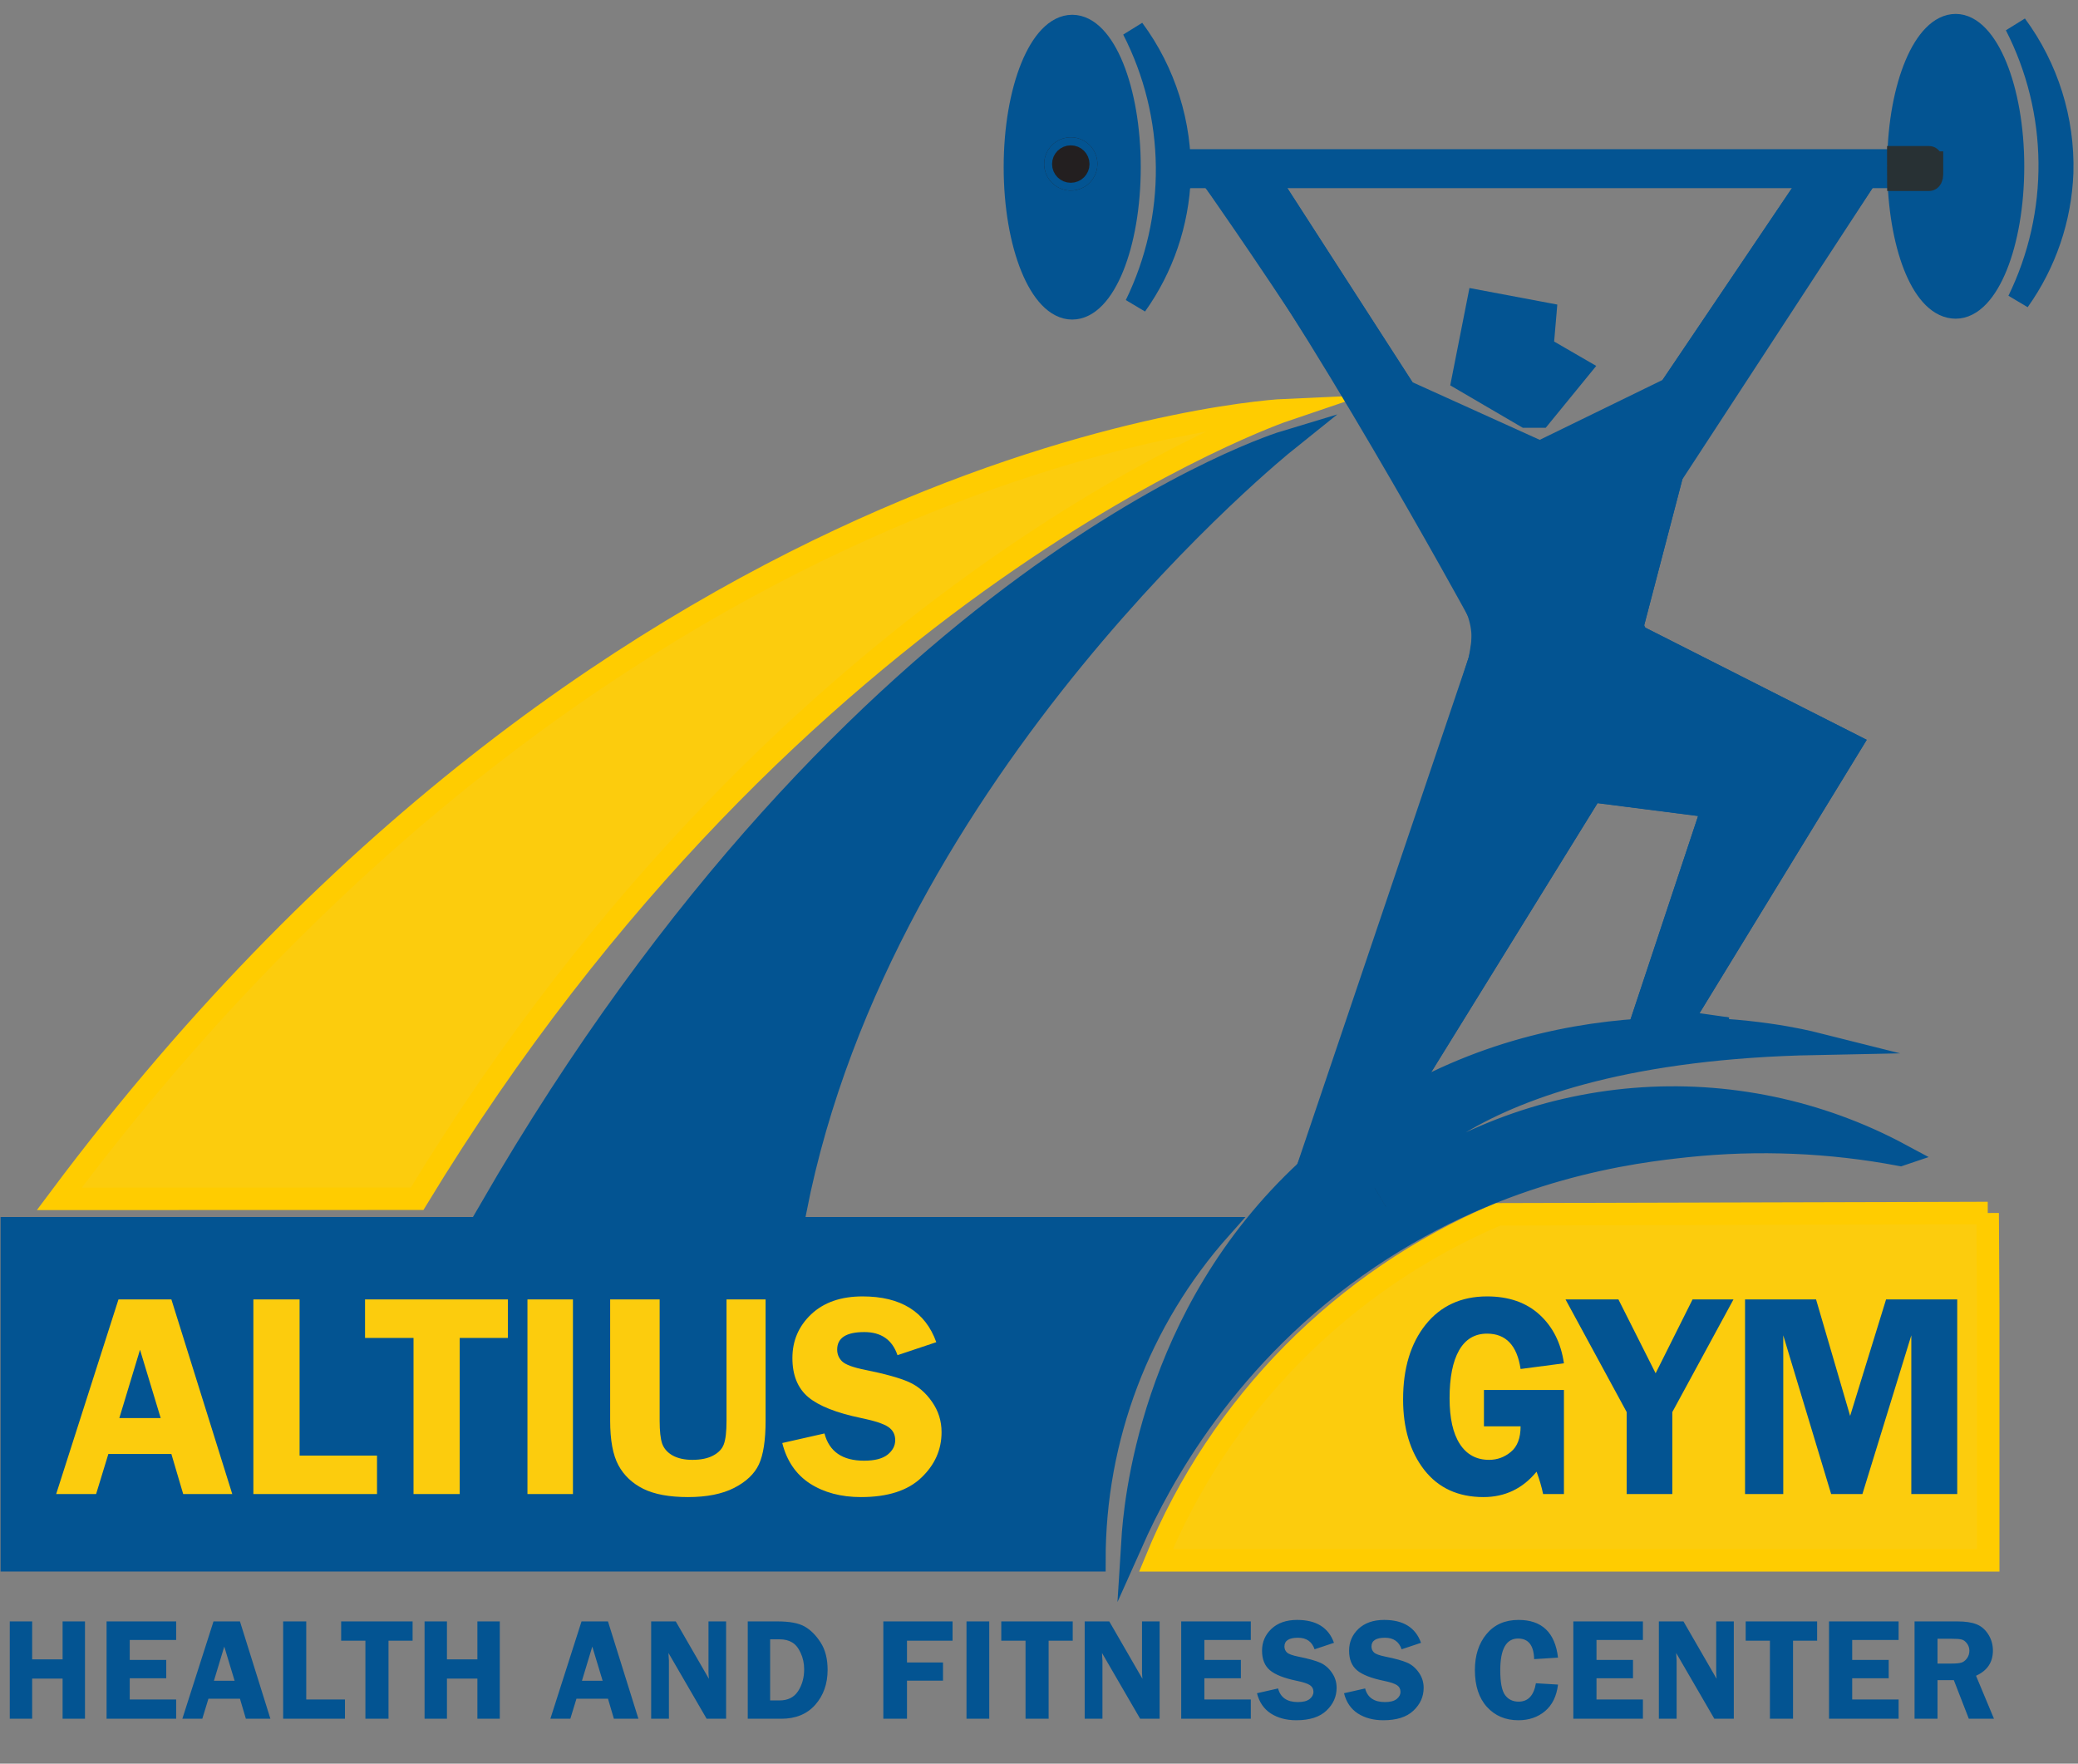 <svg width="185" height="157" viewBox="0 0 185 157" fill="none" xmlns="http://www.w3.org/2000/svg">
<rect x="0" y="0" width="185" height="157" fill="#808080" stroke="none"/>
<path d="M173.236 14.627V15.404C173.236 15.449 173.227 15.494 173.21 15.537C173.193 15.579 173.167 15.617 173.135 15.649C173.103 15.681 173.065 15.706 173.023 15.724C172.981 15.741 172.936 15.75 172.89 15.749H105.004V14.281H172.89C172.936 14.281 172.981 14.29 173.023 14.307C173.065 14.324 173.103 14.35 173.135 14.382C173.167 14.414 173.193 14.452 173.21 14.494C173.227 14.536 173.236 14.581 173.236 14.627Z" fill="#035492" stroke="#035492" stroke-width="2" stroke-miterlimit="10"/>
<path d="M108.65 109.338C101.409 117.48 97.417 128.001 97.433 138.896H1.051V109.338H108.65Z" fill="#035492" stroke="#035492" stroke-width="2" stroke-miterlimit="10"/>
<path d="M176.959 107.98C176.975 110.758 176.991 113.536 177.007 116.314V138.897H102.91C108.617 125.026 119.556 113.961 133.36 108.096L176.964 107.98H176.959Z" fill="#FCCC0D" stroke="#FFCC00" stroke-width="2" stroke-miterlimit="10"/>
<path d="M169.177 102.798C162.932 101.618 156.548 101.353 150.226 102.011C145.508 102.51 133.854 103.863 121.86 111.952C109.123 120.544 103.173 131.898 100.827 137.154C101.01 134.208 102.358 117.119 116.377 104.16C117.13 103.463 117.921 102.778 118.751 102.107C120.607 100.605 122.575 99.248 124.638 98.048C141.646 88.155 159.486 92.363 161.681 92.915C128.87 93.567 122.993 106.391 122.904 106.588C129.431 101.554 137.276 98.516 145.491 97.842C153.706 97.169 161.941 98.887 169.201 102.79L169.177 102.798Z" fill="#035492" stroke="#035492" stroke-width="2" stroke-miterlimit="10"/>
<path d="M122.892 106.596L122.889 106.598" stroke="#231F20" stroke-width="2" stroke-miterlimit="10"/>
<path d="M5.277 106.72C55.789 39.102 114.424 36.502 114.424 36.502C114.424 36.502 70.813 51.269 37.134 106.711L5.277 106.72Z" fill="#FCCC0D" stroke="#FFCC00" stroke-width="2" stroke-miterlimit="10"/>
<path d="M114.424 39.326C114.424 39.326 78.585 68.083 70.813 107.721H43.613C76.522 50.725 114.424 39.326 114.424 39.326Z" fill="#035492" stroke="#035492" stroke-width="2" stroke-miterlimit="10"/>
<path d="M95.459 2.316C92.641 2.316 90.355 7.942 90.355 14.881C90.355 21.821 92.638 27.447 95.457 27.447C98.276 27.447 100.559 21.821 100.559 14.881C100.559 7.942 98.271 2.316 95.459 2.316ZM95.332 15.963C95.061 15.964 94.795 15.884 94.569 15.733C94.343 15.583 94.167 15.369 94.063 15.118C93.959 14.867 93.931 14.591 93.984 14.325C94.037 14.059 94.167 13.814 94.359 13.622C94.551 13.43 94.795 13.299 95.061 13.246C95.328 13.193 95.604 13.22 95.854 13.323C96.105 13.427 96.32 13.603 96.471 13.829C96.621 14.054 96.702 14.32 96.702 14.591C96.702 14.955 96.558 15.303 96.301 15.561C96.044 15.818 95.696 15.963 95.332 15.963Z" fill="#035492" stroke="#035492" stroke-width="2" stroke-miterlimit="10"/>
<path d="M96.702 14.592C96.703 14.864 96.622 15.13 96.472 15.356C96.321 15.582 96.107 15.758 95.856 15.862C95.605 15.966 95.329 15.993 95.063 15.941C94.796 15.888 94.552 15.757 94.36 15.565C94.168 15.373 94.037 15.128 93.984 14.862C93.931 14.595 93.959 14.319 94.063 14.069C94.167 13.818 94.343 13.604 94.569 13.453C94.795 13.302 95.061 13.222 95.332 13.223C95.695 13.223 96.043 13.368 96.3 13.624C96.557 13.881 96.701 14.229 96.702 14.592Z" stroke="#231F20" stroke-width="2" stroke-miterlimit="10"/>
<path d="M179.216 14.805C179.216 21.745 176.932 27.37 174.114 27.37C171.295 27.37 169.223 22.249 169.026 15.75H172.89C172.936 15.751 172.981 15.742 173.023 15.725C173.065 15.707 173.103 15.682 173.135 15.65C173.168 15.618 173.193 15.58 173.21 15.537C173.227 15.495 173.236 15.45 173.236 15.405V14.628C173.236 14.582 173.227 14.537 173.21 14.495C173.193 14.453 173.168 14.415 173.135 14.383C173.103 14.351 173.065 14.325 173.023 14.308C172.981 14.291 172.936 14.282 172.89 14.282H169.016C169.117 7.585 171.367 2.24 174.114 2.24C176.861 2.24 179.216 7.865 179.216 14.805Z" fill="#035492" stroke="#035492" stroke-width="2" stroke-miterlimit="10"/>
<path d="M172 14.471V15.529C172 15.591 171.994 15.653 171.982 15.71C171.97 15.767 171.951 15.819 171.929 15.863C171.906 15.907 171.879 15.942 171.849 15.965C171.819 15.989 171.787 16 171.755 16H169.01C169.01 15.575 169 15.147 169 14.712C169 14.474 169 14.235 169 14H171.751C171.784 14 171.816 14.011 171.845 14.035C171.875 14.058 171.902 14.093 171.925 14.137C171.948 14.181 171.966 14.233 171.978 14.29C171.991 14.347 171.997 14.409 171.997 14.471H172Z" fill="#283134" stroke="#283134" stroke-width="2" stroke-miterlimit="10"/>
<path d="M131.611 26.805L130.23 33.8L135.843 37.081H137.138L140.593 32.85L137.311 30.95L137.57 27.927L131.611 26.805Z" fill="#035492" stroke="#035492" stroke-width="2" stroke-miterlimit="10"/>
<path d="M161.405 15.75L148.691 34.598C148.244 35.26 147.62 35.782 146.89 36.106L138.055 40.009C137.681 40.175 137.277 40.26 136.869 40.26C136.46 40.26 136.056 40.175 135.682 40.009L126.14 35.744C125.701 35.548 125.329 35.229 125.067 34.825L112.771 15.755" stroke="#035492" stroke-width="2" stroke-miterlimit="10"/>
<path d="M166.155 15.75L149.5 40.818C149.206 41.259 148.987 41.745 148.852 42.257L145.326 55.734C145.281 55.902 145.296 56.081 145.368 56.24C145.439 56.399 145.563 56.528 145.719 56.607L164.773 66.26L149.927 90.531C149.897 90.579 149.88 90.633 149.877 90.688C149.874 90.744 149.885 90.8 149.909 90.85C149.933 90.901 149.969 90.944 150.014 90.977C150.059 91.01 150.111 91.032 150.166 91.04L153.805 91.558" stroke="#035492" stroke-width="2" stroke-miterlimit="10"/>
<path d="M107.863 15.75C107.863 15.75 126.202 41.756 131.468 54.15C132.097 55.627 132.182 57.28 131.707 58.814C129.309 66.552 121.153 92.534 116.372 104.151" stroke="#035492" stroke-width="2" stroke-miterlimit="10"/>
<path d="M124.631 98.049L141.715 70.414L152.51 71.796L145.947 91.557" stroke="#035492" stroke-width="2" stroke-miterlimit="10"/>
<path d="M96.702 14.592C96.703 14.864 96.622 15.13 96.472 15.356C96.321 15.582 96.107 15.758 95.856 15.862C95.605 15.966 95.329 15.993 95.063 15.941C94.796 15.888 94.552 15.757 94.36 15.565C94.168 15.373 94.037 15.128 93.984 14.862C93.931 14.595 93.959 14.319 94.063 14.069C94.167 13.818 94.343 13.604 94.569 13.453C94.795 13.302 95.061 13.222 95.332 13.223C95.695 13.223 96.043 13.368 96.3 13.624C96.557 13.881 96.701 14.229 96.702 14.592Z" fill="white" stroke="#035492" stroke-width="2" stroke-miterlimit="10"/>
<path d="M95.33 15.271C95.698 15.271 95.997 14.973 95.997 14.604C95.997 14.236 95.698 13.938 95.33 13.938C94.962 13.938 94.663 14.236 94.663 14.604C94.663 14.973 94.962 15.271 95.33 15.271Z" fill="#231F20" stroke="#231F20" stroke-width="2" stroke-miterlimit="10"/>
<path d="M15.258 115.671L20.679 133H16.311L15.258 129.433H9.646L8.555 133H5L10.548 115.671H15.258ZM10.624 126.233H14.306L12.465 120.152L10.624 126.233ZM26.671 129.572H33.565V133H22.558V115.671H26.671V129.572ZM45.219 115.671V119.099H40.928V133H36.815V119.099H32.498V115.671H45.219ZM51.008 115.671V133H46.958V115.671H51.008ZM68.159 115.671V126.462C68.159 128.205 67.96 129.505 67.562 130.359C67.165 131.206 66.428 131.904 65.353 132.454C64.287 132.996 62.92 133.267 61.253 133.267C59.586 133.267 58.257 133.021 57.267 132.53C56.285 132.039 55.548 131.341 55.058 130.436C54.567 129.53 54.321 128.205 54.321 126.462V115.671H58.727V126.462C58.727 127.393 58.803 128.078 58.955 128.519C59.116 128.959 59.429 129.31 59.895 129.572C60.368 129.826 60.948 129.953 61.634 129.953C62.395 129.953 63.013 129.826 63.487 129.572C63.97 129.318 64.287 128.984 64.439 128.569C64.6 128.146 64.681 127.444 64.681 126.462V115.671H68.159ZM83.356 119.479L79.902 120.635C79.437 119.264 78.451 118.578 76.944 118.578C75.336 118.578 74.532 119.099 74.532 120.14C74.532 120.554 74.68 120.906 74.977 121.193C75.281 121.481 75.963 121.731 77.02 121.942C78.789 122.298 80.084 122.658 80.905 123.021C81.726 123.385 82.416 123.974 82.975 124.786C83.542 125.59 83.825 126.492 83.825 127.49C83.825 129.056 83.22 130.41 82.01 131.553C80.808 132.695 79.022 133.267 76.652 133.267C74.875 133.267 73.36 132.865 72.107 132.061C70.863 131.248 70.042 130.046 69.644 128.455L73.402 127.604C73.826 129.221 75.002 130.029 76.932 130.029C77.863 130.029 78.557 129.852 79.014 129.496C79.471 129.132 79.699 128.701 79.699 128.201C79.699 127.693 79.492 127.3 79.077 127.021C78.662 126.741 77.863 126.479 76.678 126.233C74.469 125.776 72.894 125.154 71.955 124.367C71.016 123.572 70.546 122.412 70.546 120.889C70.546 119.348 71.105 118.049 72.222 116.991C73.347 115.933 74.871 115.404 76.792 115.404C80.194 115.404 82.382 116.763 83.356 119.479Z" fill="#FCCC0D"/>
<path d="M139.234 123.732V133H137.381C137.245 132.348 137.051 131.684 136.797 131.007C135.561 132.513 133.987 133.267 132.074 133.267C129.814 133.267 128.054 132.458 126.793 130.842C125.54 129.225 124.914 127.135 124.914 124.57C124.914 121.811 125.583 119.594 126.92 117.918C128.266 116.242 130.09 115.404 132.392 115.404C134.321 115.404 135.879 115.946 137.063 117.029C138.248 118.113 138.972 119.556 139.234 121.358L135.375 121.866C135.062 119.767 134.067 118.718 132.392 118.718C131.291 118.718 130.458 119.217 129.891 120.216C129.332 121.206 129.053 122.624 129.053 124.469C129.053 126.246 129.357 127.604 129.967 128.544C130.576 129.483 131.444 129.953 132.569 129.953C133.297 129.953 133.945 129.716 134.512 129.242C135.087 128.768 135.375 128.011 135.375 126.97H132.112V123.732H139.234ZM154.329 115.671L148.883 125.7V133H144.82V125.7L139.374 115.671H144.084L147.397 122.247L150.686 115.671H154.329ZM163.025 133L158.76 118.87V133H155.357V115.671H161.68L164.714 126.043L167.913 115.671H174.248V133H170.16V118.87L165.806 133H163.025Z" fill="#035492"/>
<path d="M107.863 15.75H112.786L125.082 34.821L137.095 40.259L148.703 34.598L161.417 15.75H166.167L148.852 42.259L145.326 55.734L145.719 56.607L164.773 66.26L149.926 90.528C149.926 90.528 150.466 91.829 153.805 91.555H145.947L152.51 71.806L141.715 70.424L124.631 98.058L116.369 104.171L131.705 58.833C131.705 58.833 132.619 54.918 131.465 54.17C131.465 54.17 116.957 27.629 107.861 15.769L107.863 15.75Z" fill="#035492" stroke="#035492" stroke-width="2" stroke-miterlimit="10"/>
<path d="M105.013 15.749C104.86 19.847 103.509 23.811 101.127 27.149C102.994 23.323 103.944 19.114 103.902 14.857C103.86 10.601 102.828 6.412 100.887 2.623C103.691 6.415 105.144 11.036 105.016 15.749H105.013Z" fill="#035492" stroke="#035492" stroke-width="2" stroke-miterlimit="10"/>
<path d="M183.591 15.367C183.438 19.465 182.087 23.428 179.705 26.766C181.572 22.94 182.523 18.732 182.482 14.475C182.441 10.218 181.41 6.029 179.47 2.24C182.271 6.033 183.722 10.654 183.591 15.367Z" fill="#035492" stroke="#035492" stroke-width="2" stroke-miterlimit="10"/>
<path d="M7.566 144.335V153H5.573V149.426H2.863V153H0.87V144.335H2.863V147.712H5.573V144.335H7.566ZM15.683 145.986H11.551V147.763H14.801V149.395H11.551V151.286H15.683V153H9.488V144.335H15.683V145.986ZM21.363 144.335L24.073 153H21.89L21.363 151.216H18.557L18.011 153H16.234L19.008 144.335H21.363ZM19.046 149.617H20.887L19.966 146.576L19.046 149.617ZM27.264 151.286H30.711V153H25.208V144.335H27.264V151.286ZM36.733 144.335V146.049H34.588V153H32.531V146.049H30.373V144.335H36.733ZM44.495 144.335V153H42.501V149.426H39.791V153H37.798V144.335H39.791V147.712H42.501V144.335H44.495ZM54.127 144.335L56.837 153H54.654L54.127 151.216H51.321L50.775 153H48.998L51.772 144.335H54.127ZM51.81 149.617H53.651L52.73 146.576L51.81 149.617ZM64.643 144.335V153H62.91L59.514 147.147C59.518 147.296 59.523 147.393 59.527 147.439C59.544 147.588 59.552 147.712 59.552 147.814V153H57.972V144.335H60.162L63.113 149.445C63.088 149.191 63.075 148.999 63.075 148.868V144.335H64.643ZM66.571 144.335H69.218C70.297 144.335 71.101 144.486 71.63 144.786C72.159 145.082 72.633 145.554 73.052 146.202C73.471 146.845 73.68 147.66 73.68 148.646C73.68 149.885 73.314 150.922 72.582 151.756C71.85 152.585 70.841 153 69.554 153H66.571V144.335ZM68.564 145.929V151.369H69.402C70.142 151.369 70.693 151.094 71.052 150.543C71.412 149.989 71.592 149.34 71.592 148.595C71.592 148.07 71.488 147.585 71.281 147.141C71.078 146.693 70.824 146.379 70.519 146.202C70.215 146.02 69.848 145.929 69.421 145.929H68.564ZM84.804 146.049H80.748V147.992H83.954V149.61H80.748V153H78.641V144.335H84.804V146.049ZM88.071 144.335V153H86.046V144.335H88.071ZM95.503 144.335V146.049H93.357V153H91.301V146.049H89.142V144.335H95.503ZM103.239 144.335V153H101.506L98.11 147.147C98.114 147.296 98.118 147.393 98.123 147.439C98.139 147.588 98.148 147.712 98.148 147.814V153H96.567V144.335H98.757L101.709 149.445C101.684 149.191 101.671 148.999 101.671 148.868V144.335H103.239ZM111.356 145.986H107.223V147.763H110.473V149.395H107.223V151.286H111.356V153H105.16V144.335H111.356V145.986ZM118.762 146.24L117.035 146.817C116.802 146.132 116.309 145.789 115.556 145.789C114.752 145.789 114.35 146.049 114.35 146.57C114.35 146.777 114.424 146.953 114.572 147.097C114.724 147.241 115.065 147.365 115.594 147.471C116.479 147.649 117.126 147.829 117.537 148.011C117.947 148.193 118.292 148.487 118.571 148.893C118.855 149.295 118.996 149.746 118.996 150.245C118.996 151.028 118.694 151.705 118.089 152.276C117.488 152.848 116.595 153.133 115.41 153.133C114.521 153.133 113.764 152.932 113.138 152.53C112.516 152.124 112.105 151.523 111.906 150.728L113.785 150.302C113.997 151.111 114.585 151.515 115.55 151.515C116.015 151.515 116.362 151.426 116.591 151.248C116.819 151.066 116.933 150.85 116.933 150.601C116.933 150.347 116.83 150.15 116.622 150.01C116.415 149.871 116.015 149.739 115.423 149.617C114.318 149.388 113.531 149.077 113.061 148.684C112.592 148.286 112.357 147.706 112.357 146.944C112.357 146.174 112.636 145.525 113.195 144.996C113.758 144.467 114.519 144.202 115.48 144.202C117.181 144.202 118.275 144.881 118.762 146.24ZM126.51 146.24L124.784 146.817C124.551 146.132 124.058 145.789 123.305 145.789C122.501 145.789 122.099 146.049 122.099 146.57C122.099 146.777 122.173 146.953 122.321 147.097C122.473 147.241 122.814 147.365 123.343 147.471C124.227 147.649 124.875 147.829 125.285 148.011C125.696 148.193 126.041 148.487 126.32 148.893C126.603 149.295 126.745 149.746 126.745 150.245C126.745 151.028 126.443 151.705 125.837 152.276C125.237 152.848 124.344 153.133 123.159 153.133C122.27 153.133 121.513 152.932 120.886 152.53C120.264 152.124 119.854 151.523 119.655 150.728L121.534 150.302C121.745 151.111 122.334 151.515 123.298 151.515C123.764 151.515 124.111 151.426 124.339 151.248C124.568 151.066 124.682 150.85 124.682 150.601C124.682 150.347 124.579 150.15 124.371 150.01C124.164 149.871 123.764 149.739 123.171 149.617C122.067 149.388 121.28 149.077 120.81 148.684C120.34 148.286 120.106 147.706 120.106 146.944C120.106 146.174 120.385 145.525 120.943 144.996C121.506 144.467 122.268 144.202 123.229 144.202C124.93 144.202 126.024 144.881 126.51 146.24ZM138.707 147.56L136.58 147.693C136.551 146.47 136.075 145.859 135.152 145.859C134.094 145.859 133.565 146.8 133.565 148.684C133.565 149.771 133.709 150.51 133.997 150.899C134.285 151.284 134.687 151.477 135.203 151.477C136.041 151.477 136.553 150.931 136.739 149.839L138.707 149.959C138.58 150.996 138.193 151.785 137.545 152.327C136.902 152.865 136.113 153.133 135.178 153.133C134.031 153.133 133.098 152.738 132.378 151.946C131.663 151.155 131.306 150.061 131.306 148.665C131.306 147.357 131.653 146.286 132.347 145.453C133.041 144.619 133.989 144.202 135.19 144.202C137.272 144.202 138.445 145.321 138.707 147.56ZM146.265 145.986H142.133V147.763H145.383V149.395H142.133V151.286H146.265V153H140.07V144.335H146.265V145.986ZM154.357 144.335V153H152.624L149.228 147.147C149.232 147.296 149.236 147.393 149.241 147.439C149.257 147.588 149.266 147.712 149.266 147.814V153H147.685V144.335H149.875L152.827 149.445C152.802 149.191 152.789 148.999 152.789 148.868V144.335H154.357ZM161.775 144.335V146.049H159.63V153H157.573V146.049H155.415V144.335H161.775ZM169.029 145.986H164.897V147.763H168.147V149.395H164.897V151.286H169.029V153H162.834V144.335H169.029V145.986ZM172.493 149.566V153H170.449V144.335H174.258C174.96 144.335 175.523 144.418 175.946 144.583C176.374 144.744 176.727 145.042 177.006 145.478C177.285 145.914 177.425 146.398 177.425 146.932C177.425 147.973 176.924 148.72 175.921 149.172L177.52 153H175.28L173.947 149.566H172.493ZM172.493 145.878V148.087H173.737C174.143 148.087 174.437 148.059 174.619 148.004C174.806 147.945 174.971 147.818 175.115 147.624C175.258 147.425 175.33 147.198 175.33 146.944C175.33 146.703 175.258 146.487 175.115 146.297C174.971 146.106 174.814 145.99 174.645 145.948C174.476 145.901 174.158 145.878 173.693 145.878H172.493Z" fill="#035492"/>
</svg>
